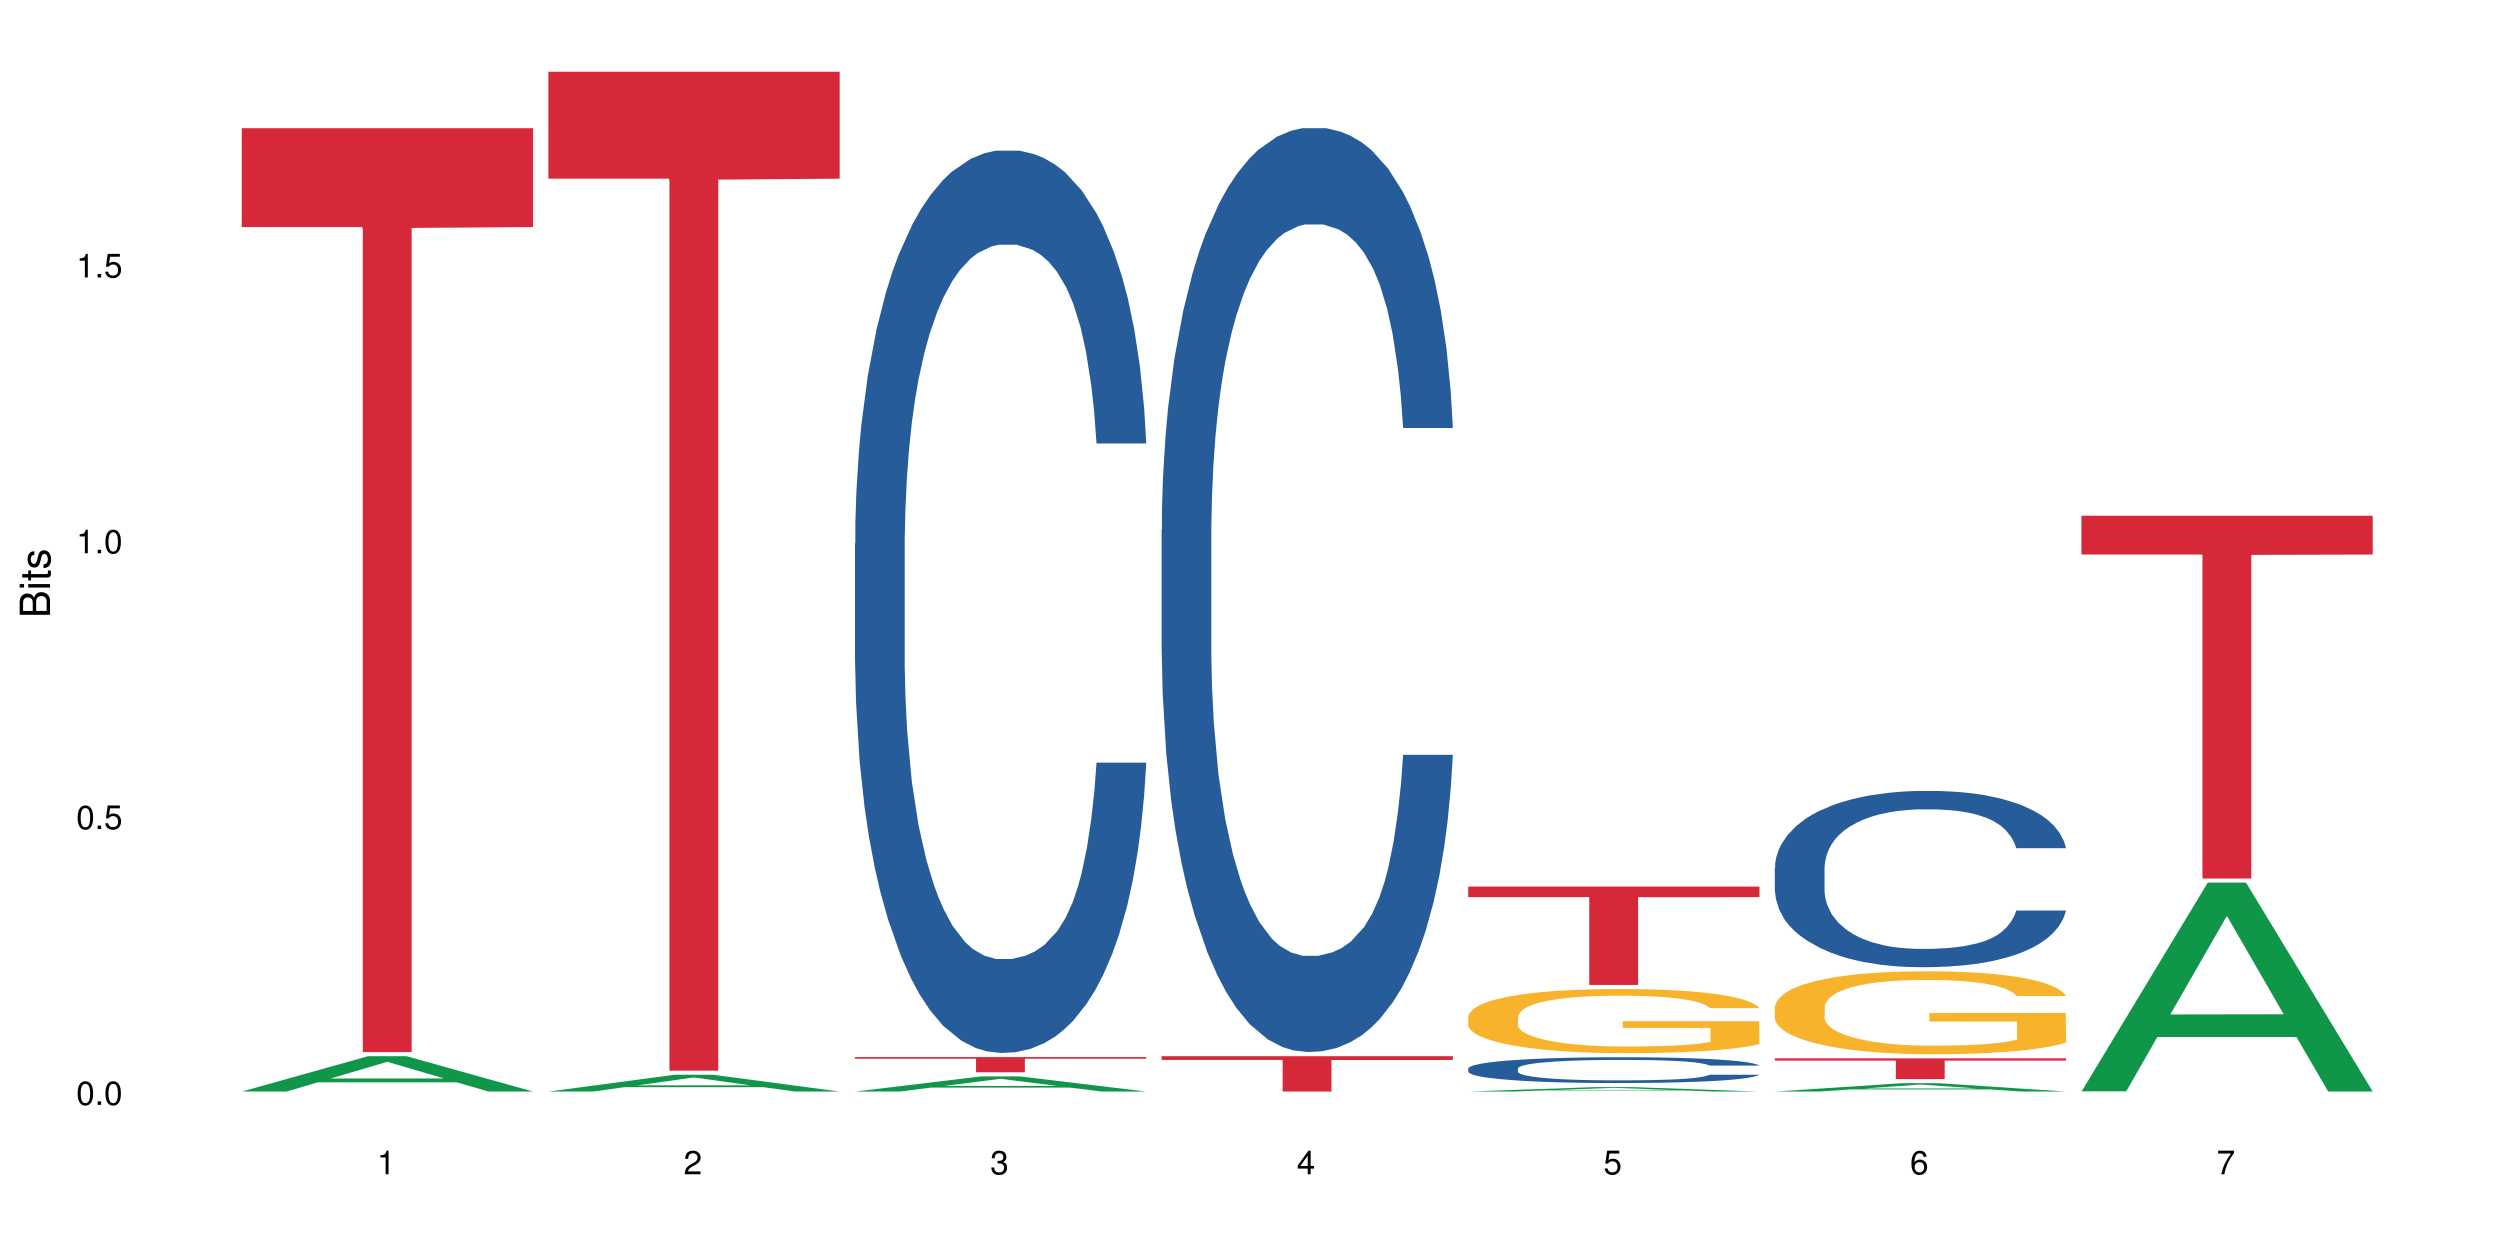 <?xml version="1.0" encoding="UTF-8"?>
<svg xmlns="http://www.w3.org/2000/svg" xmlns:xlink="http://www.w3.org/1999/xlink" width="720pt" height="360pt" viewBox="0 0 720 360" version="1.1">
<defs>
<g>
<symbol overflow="visible" id="glyph0-0">
<path style="stroke:none;" d=""/>
</symbol>
<symbol overflow="visible" id="glyph0-1">
<path style="stroke:none;" d="M 2.641 -6.797 C 2 -6.797 1.422 -6.531 1.078 -6.047 C 0.641 -5.453 0.406 -4.547 0.406 -3.297 C 0.406 -1 1.188 0.219 2.641 0.219 C 4.078 0.219 4.859 -1 4.859 -3.234 C 4.859 -4.562 4.656 -5.438 4.203 -6.047 C 3.844 -6.531 3.281 -6.797 2.641 -6.797 Z M 2.641 -6.047 C 3.547 -6.047 4 -5.125 4 -3.312 C 4 -1.375 3.562 -0.484 2.625 -0.484 C 1.734 -0.484 1.281 -1.422 1.281 -3.281 C 1.281 -5.141 1.734 -6.047 2.641 -6.047 Z M 2.641 -6.047 "/>
</symbol>
<symbol overflow="visible" id="glyph0-2">
<path style="stroke:none;" d="M 1.828 -1 L 0.828 -1 L 0.828 0 L 1.828 0 Z M 1.828 -1 "/>
</symbol>
<symbol overflow="visible" id="glyph0-3">
<path style="stroke:none;" d="M 4.562 -6.797 L 1.062 -6.797 L 0.547 -3.094 L 1.328 -3.094 C 1.719 -3.562 2.047 -3.734 2.578 -3.734 C 3.484 -3.734 4.062 -3.109 4.062 -2.094 C 4.062 -1.125 3.484 -0.531 2.578 -0.531 C 1.828 -0.531 1.375 -0.906 1.188 -1.672 L 0.328 -1.672 C 0.453 -1.109 0.547 -0.844 0.75 -0.594 C 1.125 -0.078 1.828 0.219 2.594 0.219 C 3.969 0.219 4.922 -0.781 4.922 -2.219 C 4.922 -3.562 4.031 -4.484 2.719 -4.484 C 2.25 -4.484 1.859 -4.359 1.469 -4.062 L 1.734 -5.969 L 4.562 -5.969 Z M 4.562 -6.797 "/>
</symbol>
<symbol overflow="visible" id="glyph0-4">
<path style="stroke:none;" d="M 2.484 -4.844 L 2.484 0 L 3.328 0 L 3.328 -6.797 L 2.766 -6.797 C 2.469 -5.75 2.281 -5.609 0.984 -5.453 L 0.984 -4.844 Z M 2.484 -4.844 "/>
</symbol>
<symbol overflow="visible" id="glyph0-5">
<path style="stroke:none;" d="M 4.859 -0.828 L 1.281 -0.828 C 1.359 -1.391 1.672 -1.75 2.5 -2.234 L 3.469 -2.75 C 4.406 -3.266 4.906 -3.969 4.906 -4.812 C 4.906 -5.375 4.672 -5.906 4.266 -6.266 C 3.859 -6.625 3.375 -6.797 2.719 -6.797 C 1.859 -6.797 1.219 -6.5 0.844 -5.922 C 0.609 -5.562 0.5 -5.125 0.484 -4.438 L 1.328 -4.438 C 1.359 -4.906 1.406 -5.188 1.531 -5.406 C 1.75 -5.812 2.188 -6.062 2.703 -6.062 C 3.469 -6.062 4.031 -5.516 4.031 -4.781 C 4.031 -4.25 3.719 -3.797 3.125 -3.438 L 2.234 -2.938 C 0.812 -2.141 0.406 -1.5 0.328 0 L 4.859 0 Z M 4.859 -0.828 "/>
</symbol>
<symbol overflow="visible" id="glyph0-6">
<path style="stroke:none;" d="M 2.125 -3.125 L 2.578 -3.125 C 3.516 -3.125 3.984 -2.703 3.984 -1.891 C 3.984 -1.031 3.469 -0.531 2.578 -0.531 C 1.656 -0.531 1.203 -0.984 1.156 -1.969 L 0.312 -1.969 C 0.344 -1.422 0.438 -1.078 0.609 -0.766 C 0.953 -0.109 1.625 0.219 2.547 0.219 C 3.953 0.219 4.859 -0.609 4.859 -1.906 C 4.859 -2.766 4.516 -3.25 3.703 -3.516 C 4.344 -3.766 4.656 -4.25 4.656 -4.938 C 4.656 -6.109 3.875 -6.797 2.578 -6.797 C 1.203 -6.797 0.484 -6.047 0.453 -4.609 L 1.297 -4.609 C 1.312 -5.016 1.344 -5.25 1.453 -5.453 C 1.641 -5.828 2.062 -6.062 2.594 -6.062 C 3.344 -6.062 3.797 -5.625 3.797 -4.906 C 3.797 -4.422 3.609 -4.141 3.25 -3.984 C 3.016 -3.891 2.719 -3.844 2.125 -3.844 Z M 2.125 -3.125 "/>
</symbol>
<symbol overflow="visible" id="glyph0-7">
<path style="stroke:none;" d="M 3.141 -1.625 L 3.141 0 L 3.984 0 L 3.984 -1.625 L 4.984 -1.625 L 4.984 -2.391 L 3.984 -2.391 L 3.984 -6.797 L 3.359 -6.797 L 0.266 -2.516 L 0.266 -1.625 Z M 3.141 -2.391 L 1 -2.391 L 3.141 -5.359 Z M 3.141 -2.391 "/>
</symbol>
<symbol overflow="visible" id="glyph0-8">
<path style="stroke:none;" d="M 4.781 -5.031 C 4.609 -6.141 3.891 -6.797 2.844 -6.797 C 2.094 -6.797 1.422 -6.438 1.031 -5.828 C 0.609 -5.172 0.406 -4.344 0.406 -3.094 C 0.406 -1.953 0.578 -1.234 0.984 -0.625 C 1.359 -0.078 1.953 0.219 2.703 0.219 C 3.984 0.219 4.922 -0.734 4.922 -2.078 C 4.922 -3.344 4.062 -4.234 2.844 -4.234 C 2.172 -4.234 1.641 -3.969 1.281 -3.469 C 1.281 -5.125 1.828 -6.047 2.797 -6.047 C 3.391 -6.047 3.797 -5.672 3.938 -5.031 Z M 2.734 -3.484 C 3.547 -3.484 4.062 -2.922 4.062 -2 C 4.062 -1.156 3.484 -0.531 2.703 -0.531 C 1.922 -0.531 1.328 -1.188 1.328 -2.047 C 1.328 -2.891 1.906 -3.484 2.734 -3.484 Z M 2.734 -3.484 "/>
</symbol>
<symbol overflow="visible" id="glyph0-9">
<path style="stroke:none;" d="M 4.984 -6.797 L 0.438 -6.797 L 0.438 -5.969 L 4.109 -5.969 C 2.5 -3.656 1.828 -2.234 1.328 0 L 2.219 0 C 2.594 -2.172 3.453 -4.047 4.984 -6.094 Z M 4.984 -6.797 "/>
</symbol>
<symbol overflow="visible" id="glyph1-0">
<path style="stroke:none;" d=""/>
</symbol>
<symbol overflow="visible" id="glyph1-1">
<path style="stroke:none;" d="M 0 -0.953 L 0 -4.891 C 0 -5.719 -0.234 -6.344 -0.734 -6.797 C -1.188 -7.234 -1.812 -7.469 -2.5 -7.469 C -3.547 -7.469 -4.188 -7 -4.625 -5.875 C -4.984 -6.672 -5.641 -7.094 -6.531 -7.094 C -7.156 -7.094 -7.734 -6.859 -8.141 -6.391 C -8.562 -5.938 -8.75 -5.344 -8.75 -4.5 L -8.75 -0.953 Z M -4.984 -2.062 L -7.766 -2.062 L -7.766 -4.219 C -7.766 -4.844 -7.688 -5.203 -7.453 -5.5 C -7.219 -5.812 -6.859 -5.969 -6.375 -5.969 C -5.906 -5.969 -5.531 -5.812 -5.297 -5.5 C -5.062 -5.203 -4.984 -4.844 -4.984 -4.219 Z M -0.984 -2.062 L -4 -2.062 L -4 -4.781 C -4 -5.328 -3.859 -5.688 -3.578 -5.953 C -3.297 -6.219 -2.922 -6.359 -2.484 -6.359 C -2.062 -6.359 -1.688 -6.219 -1.406 -5.953 C -1.109 -5.688 -0.984 -5.328 -0.984 -4.781 Z M -0.984 -2.062 "/>
</symbol>
<symbol overflow="visible" id="glyph1-2">
<path style="stroke:none;" d="M -6.281 -1.797 L -6.281 -0.797 L 0 -0.797 L 0 -1.797 Z M -8.75 -1.797 L -8.75 -0.797 L -7.484 -0.797 L -7.484 -1.797 Z M -8.75 -1.797 "/>
</symbol>
<symbol overflow="visible" id="glyph1-3">
<path style="stroke:none;" d="M -6.281 -3.047 L -6.281 -2.016 L -8.016 -2.016 L -8.016 -1.016 L -6.281 -1.016 L -6.281 -0.172 L -5.469 -0.172 L -5.469 -1.016 L -0.719 -1.016 C -0.078 -1.016 0.281 -1.453 0.281 -2.234 C 0.281 -2.469 0.25 -2.719 0.188 -3.047 L -0.641 -3.047 C -0.609 -2.922 -0.594 -2.766 -0.594 -2.562 C -0.594 -2.141 -0.719 -2.016 -1.156 -2.016 L -5.469 -2.016 L -5.469 -3.047 Z M -6.281 -3.047 "/>
</symbol>
<symbol overflow="visible" id="glyph1-4">
<path style="stroke:none;" d="M -4.531 -5.25 C -5.766 -5.25 -6.469 -4.422 -6.469 -2.969 C -6.469 -1.516 -5.719 -0.562 -4.547 -0.562 C -3.562 -0.562 -3.094 -1.062 -2.734 -2.562 L -2.516 -3.484 C -2.344 -4.188 -2.094 -4.469 -1.625 -4.469 C -1.047 -4.469 -0.641 -3.875 -0.641 -3 C -0.641 -2.453 -0.797 -2 -1.062 -1.75 C -1.25 -1.594 -1.422 -1.531 -1.875 -1.469 L -1.875 -0.406 C -0.422 -0.453 0.281 -1.266 0.281 -2.922 C 0.281 -4.5 -0.5 -5.516 -1.719 -5.516 C -2.656 -5.516 -3.172 -4.984 -3.469 -3.734 L -3.703 -2.766 C -3.891 -1.953 -4.156 -1.609 -4.594 -1.609 C -5.172 -1.609 -5.547 -2.125 -5.547 -2.938 C -5.547 -3.75 -5.203 -4.172 -4.531 -4.203 Z M -4.531 -5.25 "/>
</symbol>
</g>
</defs>
<g id="surface4003">
<rect x="0" y="0" width="720" height="360" style="fill:rgb(100%,100%,100%);fill-opacity:1;stroke:none;"/>
<path style=" stroke:none;fill-rule:nonzero;fill:rgb(6.275%,58.824%,28.235%);fill-opacity:1;" d="M 69.629 314.359 L 69.719 314.352 L 106.016 304.176 L 117.039 304.176 L 153.516 314.371 L 140.703 314.371 L 131.559 311.711 L 91.496 311.711 L 82.535 314.359 L 69.629 314.359 L 95.352 310.609 L 127.887 310.598 L 111.664 305.844 L 111.484 305.832 L 111.305 305.863 L 95.262 310.598 L 95.352 310.609 Z M 69.629 314.359 "/>
<path style=" stroke:none;fill-rule:nonzero;fill:rgb(83.922%,15.686%,22.353%);fill-opacity:1;" d="M 69.629 36.914 L 153.516 36.914 L 153.516 65.395 L 118.555 65.645 L 118.555 302.996 L 104.488 302.996 L 104.488 65.895 L 104.285 65.395 L 69.629 65.395 Z M 69.629 36.914 "/>
<path style=" stroke:none;fill-rule:nonzero;fill:rgb(6.275%,58.824%,28.235%);fill-opacity:1;" d="M 157.934 314.367 L 158.023 314.363 L 194.32 309.531 L 205.344 309.531 L 241.82 314.371 L 229.004 314.371 L 219.863 313.109 L 179.801 313.109 L 170.84 314.367 L 157.934 314.367 L 183.656 312.586 L 216.188 312.582 L 199.965 310.324 L 199.785 310.316 L 199.609 310.332 L 183.566 312.582 L 183.656 312.586 Z M 157.934 314.367 "/>
<path style=" stroke:none;fill-rule:nonzero;fill:rgb(83.922%,15.686%,22.353%);fill-opacity:1;" d="M 157.934 20.664 L 241.82 20.664 L 241.82 51.457 L 206.859 51.727 L 206.859 308.352 L 192.793 308.352 L 192.793 52 L 192.59 51.457 L 157.934 51.457 Z M 157.934 20.664 "/>
<path style=" stroke:none;fill-rule:nonzero;fill:rgb(6.275%,58.824%,28.235%);fill-opacity:1;" d="M 246.234 314.367 L 246.324 314.363 L 282.625 309.996 L 293.648 309.996 L 330.125 314.371 L 317.309 314.371 L 308.168 313.23 L 268.105 313.23 L 259.141 314.367 L 246.234 314.367 L 271.957 312.758 L 304.492 312.754 L 288.27 310.711 L 288.09 310.707 L 287.91 310.719 L 271.867 312.754 L 271.957 312.758 Z M 246.234 314.367 "/>
<path style=" stroke:none;fill-rule:nonzero;fill:rgb(14.51%,36.078%,60%);fill-opacity:1;" d="M 246.234 156.465 L 246.34 156.227 L 246.34 150.527 L 246.645 141.5 L 247.359 130.098 L 248.078 122.262 L 249.918 108.246 L 252.477 94.707 L 255.137 84.254 L 257.078 78.078 L 258.82 73.328 L 262.809 64.539 L 265.367 60.023 L 268.129 55.988 L 271.504 51.949 L 273.961 49.574 L 279.484 45.773 L 283.578 44.109 L 286.746 43.398 L 293.602 43.398 L 297.695 44.348 L 300.66 45.535 L 303.934 47.438 L 306.695 49.574 L 311.504 54.801 L 315.801 61.449 L 317.746 65.25 L 320.812 72.613 L 323.168 79.742 L 324.805 85.918 L 326.645 94.707 L 328.281 105.395 L 329.512 117.508 L 330.125 127.723 L 315.801 127.723 L 315.086 118.223 L 314.266 110.859 L 312.734 101.117 L 311.199 94.23 L 309.051 87.344 L 307.105 82.828 L 304.445 78.316 L 302.094 75.465 L 299.637 73.328 L 297.285 71.902 L 292.785 70.477 L 287.566 70.477 L 285.621 70.953 L 281.633 72.852 L 279.484 74.516 L 276.414 77.84 L 274.266 80.93 L 271.711 85.68 L 269.969 89.719 L 267.82 95.895 L 266.289 101.355 L 264.547 109.195 L 263.523 115.133 L 262.605 121.785 L 261.785 129.625 L 261.172 137.938 L 260.762 146.727 L 260.559 155.277 L 260.559 192.094 L 260.762 200.648 L 261.273 210.625 L 262.605 225.113 L 264.547 237.703 L 266.797 247.68 L 268.945 254.805 L 270.176 258.129 L 271.812 261.93 L 274.367 266.684 L 278.051 271.434 L 280.199 273.332 L 283.473 275.234 L 286.852 276.184 L 291.352 276.184 L 295.34 275.234 L 298 274.047 L 300.762 272.145 L 304.547 268.105 L 306.902 264.305 L 308.949 259.793 L 310.48 255.281 L 311.504 251.48 L 313.039 244.117 L 314.266 236.039 L 315.188 227.727 L 315.801 219.648 L 330.125 219.648 L 329.512 229.152 L 328.59 238.414 L 327.668 245.305 L 326.238 253.617 L 324.602 260.98 L 322.246 269.293 L 320.305 274.758 L 317.746 280.695 L 315.391 285.211 L 312.836 289.246 L 309.051 294 L 306.594 296.375 L 303.934 298.512 L 300.762 300.41 L 296.773 302.074 L 292.477 303.023 L 288.488 303.262 L 284.191 302.789 L 281.02 301.836 L 276.824 299.699 L 271.605 295.422 L 267.82 290.91 L 264.855 286.398 L 262.297 281.648 L 259.434 275.234 L 255.75 264.781 L 253.5 256.707 L 251.965 250.055 L 250.227 240.789 L 248.996 232.477 L 247.566 219.176 L 246.543 202.309 L 246.234 189.246 Z M 246.234 156.465 "/>
<path style=" stroke:none;fill-rule:nonzero;fill:rgb(83.922%,15.686%,22.353%);fill-opacity:1;" d="M 246.234 304.441 L 330.125 304.441 L 330.125 304.91 L 295.16 304.914 L 295.16 308.816 L 281.098 308.816 L 281.098 304.918 L 280.891 304.91 L 246.234 304.91 Z M 246.234 304.441 "/>
<path style=" stroke:none;fill-rule:nonzero;fill:rgb(14.51%,36.078%,60%);fill-opacity:1;" d="M 334.539 152.688 L 334.641 152.445 L 334.641 146.605 L 334.949 137.363 L 335.664 125.691 L 336.379 117.664 L 338.223 103.312 L 340.781 89.449 L 343.441 78.746 L 345.383 72.426 L 347.121 67.559 L 351.113 58.559 L 353.668 53.938 L 356.434 49.805 L 359.809 45.668 L 362.262 43.238 L 367.789 39.348 L 371.879 37.645 L 375.051 36.914 L 381.906 36.914 L 385.996 37.887 L 388.965 39.102 L 392.238 41.047 L 395 43.238 L 399.809 48.59 L 404.105 55.398 L 406.047 59.289 L 409.117 66.828 L 411.469 74.125 L 413.109 80.449 L 414.949 89.449 L 416.586 100.395 L 417.812 112.797 L 418.426 123.258 L 404.105 123.258 L 403.391 113.527 L 402.57 105.988 L 401.035 96.016 L 399.5 88.965 L 397.352 81.91 L 395.41 77.289 L 392.75 72.668 L 390.395 69.75 L 387.941 67.559 L 385.59 66.102 L 381.086 64.641 L 375.871 64.641 L 373.926 65.129 L 369.938 67.074 L 367.789 68.777 L 364.719 72.18 L 362.57 75.344 L 360.012 80.207 L 358.273 84.344 L 356.125 90.664 L 354.59 96.258 L 352.852 104.285 L 351.828 110.367 L 350.906 117.176 L 350.09 125.203 L 349.477 133.715 L 349.066 142.715 L 348.863 151.473 L 348.863 189.172 L 349.066 197.926 L 349.578 208.141 L 350.906 222.977 L 352.852 235.867 L 355.102 246.082 L 357.25 253.379 L 358.477 256.785 L 360.113 260.676 L 362.672 265.543 L 366.355 270.406 L 368.504 272.352 L 371.777 274.297 L 375.152 275.27 L 379.656 275.27 L 383.645 274.297 L 386.305 273.082 L 389.066 271.137 L 392.852 267 L 395.203 263.109 L 397.25 258.488 L 398.785 253.867 L 399.809 249.977 L 401.344 242.438 L 402.57 234.168 L 403.492 225.652 L 404.105 217.383 L 418.426 217.383 L 417.812 227.113 L 416.895 236.598 L 415.973 243.652 L 414.539 252.164 L 412.902 259.703 L 410.551 268.219 L 408.605 273.812 L 406.047 279.891 L 403.695 284.512 L 401.137 288.648 L 397.352 293.512 L 394.898 295.945 L 392.238 298.133 L 389.066 300.078 L 385.078 301.781 L 380.781 302.754 L 376.789 302.996 L 372.492 302.512 L 369.32 301.539 L 365.129 299.348 L 359.91 294.973 L 356.125 290.352 L 353.16 285.73 L 350.602 280.863 L 347.734 274.297 L 344.055 263.598 L 341.801 255.328 L 340.27 248.516 L 338.527 239.031 L 337.301 230.52 L 335.867 216.898 L 334.848 199.629 L 334.539 186.25 Z M 334.539 152.688 "/>
<path style=" stroke:none;fill-rule:nonzero;fill:rgb(83.922%,15.686%,22.353%);fill-opacity:1;" d="M 334.539 304.176 L 418.426 304.176 L 418.426 305.27 L 383.465 305.277 L 383.465 314.371 L 369.398 314.371 L 369.398 305.289 L 369.195 305.27 L 334.539 305.27 Z M 334.539 304.176 "/>
<path style=" stroke:none;fill-rule:nonzero;fill:rgb(6.275%,58.824%,28.235%);fill-opacity:1;" d="M 422.844 314.371 L 422.934 314.367 L 459.23 313.094 L 470.254 313.094 L 506.73 314.371 L 493.914 314.371 L 484.773 314.039 L 444.711 314.039 L 435.75 314.371 L 422.844 314.371 L 448.566 313.898 L 481.098 313.898 L 464.875 313.301 L 464.695 313.301 L 464.52 313.305 L 448.477 313.898 L 448.566 313.898 Z M 422.844 314.371 "/>
<path style=" stroke:none;fill-rule:nonzero;fill:rgb(14.51%,36.078%,60%);fill-opacity:1;" d="M 422.844 307.723 L 422.945 307.715 L 422.945 307.551 L 423.25 307.293 L 423.969 306.969 L 424.684 306.746 L 426.523 306.344 L 429.082 305.957 L 431.742 305.66 L 433.688 305.484 L 435.426 305.348 L 439.414 305.098 L 441.973 304.969 L 444.734 304.852 L 448.109 304.738 L 450.566 304.668 L 456.09 304.559 L 460.184 304.512 L 463.355 304.492 L 470.207 304.492 L 474.301 304.52 L 477.266 304.555 L 480.543 304.609 L 483.305 304.668 L 488.113 304.816 L 492.406 305.008 L 494.352 305.117 L 497.422 305.328 L 499.773 305.531 L 501.41 305.707 L 503.254 305.957 L 504.891 306.262 L 506.117 306.609 L 506.73 306.902 L 492.406 306.902 L 491.691 306.629 L 490.875 306.418 L 489.34 306.141 L 487.805 305.945 L 485.656 305.746 L 483.711 305.617 L 481.051 305.488 L 478.699 305.406 L 476.246 305.348 L 473.891 305.305 L 469.391 305.266 L 464.172 305.266 L 462.23 305.277 L 458.238 305.332 L 456.09 305.383 L 453.023 305.477 L 450.875 305.562 L 448.316 305.699 L 446.578 305.816 L 444.43 305.992 L 442.895 306.148 L 441.156 306.371 L 440.133 306.539 L 439.211 306.73 L 438.391 306.953 L 437.777 307.191 L 437.371 307.441 L 437.164 307.688 L 437.164 308.738 L 437.371 308.984 L 437.883 309.27 L 439.211 309.68 L 441.156 310.043 L 443.406 310.324 L 445.555 310.531 L 446.781 310.625 L 448.418 310.734 L 450.977 310.867 L 454.66 311.004 L 456.809 311.059 L 460.082 311.113 L 463.457 311.141 L 467.957 311.141 L 471.949 311.113 L 474.609 311.078 L 477.371 311.023 L 481.156 310.91 L 483.508 310.801 L 485.555 310.672 L 487.09 310.543 L 488.113 310.434 L 489.645 310.223 L 490.875 309.992 L 491.793 309.758 L 492.406 309.527 L 506.73 309.527 L 506.117 309.797 L 505.195 310.062 L 504.273 310.258 L 502.844 310.496 L 501.207 310.707 L 498.852 310.941 L 496.91 311.098 L 494.352 311.27 L 492 311.398 L 489.441 311.512 L 485.656 311.648 L 483.199 311.715 L 480.543 311.777 L 477.371 311.832 L 473.379 311.879 L 469.082 311.906 L 465.094 311.914 L 460.797 311.898 L 457.625 311.871 L 453.43 311.812 L 448.215 311.691 L 444.43 311.562 L 441.461 311.434 L 438.902 311.297 L 436.039 311.113 L 432.355 310.812 L 430.105 310.582 L 428.57 310.395 L 426.832 310.129 L 425.605 309.891 L 424.172 309.512 L 423.148 309.031 L 422.844 308.656 Z M 422.844 307.723 "/>
<path style=" stroke:none;fill-rule:nonzero;fill:rgb(96.863%,70.196%,16.863%);fill-opacity:1;" d="M 422.844 292.75 L 422.945 292.73 L 422.945 292.395 L 423.355 291.637 L 424.375 290.59 L 425.707 289.727 L 427.141 289.055 L 428.059 288.699 L 429.594 288.191 L 430.926 287.82 L 434.301 287.062 L 438.598 286.352 L 440.949 286.051 L 443.609 285.762 L 447.395 285.441 L 449.133 285.324 L 454.453 285.055 L 460.488 284.883 L 467.141 284.832 L 470.207 284.852 L 474.402 284.918 L 480.133 285.105 L 483.406 285.273 L 485.965 285.441 L 488.621 285.66 L 491.898 286 L 494.965 286.402 L 497.422 286.809 L 499.875 287.316 L 501.922 287.855 L 503.66 288.445 L 505.195 289.152 L 506.117 289.746 L 506.73 290.336 L 492.512 290.336 L 491.691 289.746 L 490.77 289.289 L 489.238 288.73 L 487.703 288.328 L 486.168 288.008 L 483.305 287.566 L 480.848 287.297 L 477.777 287.062 L 474.812 286.91 L 471.438 286.809 L 469.391 286.773 L 463.969 286.773 L 459.059 286.895 L 456.191 287.027 L 454.148 287.164 L 451.281 287.414 L 449.543 287.617 L 448.52 287.754 L 445.453 288.277 L 443.406 288.75 L 442.281 289.07 L 440.848 289.574 L 439.824 290.031 L 438.699 290.707 L 438.086 291.215 L 437.266 292.359 L 437.164 295.398 L 437.473 296.039 L 438.086 296.73 L 438.902 297.34 L 440.133 297.98 L 441.359 298.469 L 443.508 299.129 L 445.348 299.566 L 446.781 299.852 L 449.543 300.309 L 450.668 300.461 L 453.328 300.766 L 456.09 301 L 459.465 301.203 L 462.023 301.305 L 466.117 301.391 L 471.332 301.391 L 477.473 301.289 L 481.359 301.152 L 484.02 301.02 L 485.758 300.898 L 487.906 300.715 L 489.441 300.547 L 490.875 300.359 L 492.613 300.074 L 492.613 296.039 L 467.344 296.023 L 467.344 294.133 L 506.629 294.117 L 506.73 300.715 L 504.582 301.168 L 501.922 301.609 L 499.363 301.945 L 496.703 302.234 L 492.918 302.555 L 489.852 302.758 L 485.145 302.992 L 480.848 303.145 L 476.348 303.246 L 472.355 303.297 L 467.652 303.312 L 463.457 303.277 L 458.957 303.18 L 455.375 303.043 L 452.102 302.875 L 448.828 302.656 L 444.734 302.301 L 442.074 302.012 L 439.312 301.66 L 436.551 301.238 L 434.094 300.781 L 432.457 300.426 L 430.82 300.023 L 429.082 299.516 L 427.445 298.941 L 426.219 298.418 L 425.094 297.828 L 424.273 297.27 L 423.457 296.512 L 423.047 295.906 L 422.844 295.383 Z M 422.844 292.75 "/>
<path style=" stroke:none;fill-rule:nonzero;fill:rgb(83.922%,15.686%,22.353%);fill-opacity:1;" d="M 422.844 255.348 L 506.73 255.348 L 506.73 258.375 L 471.77 258.402 L 471.77 283.656 L 457.703 283.656 L 457.703 258.43 L 457.5 258.375 L 422.844 258.375 Z M 422.844 255.348 "/>
<path style=" stroke:none;fill-rule:nonzero;fill:rgb(6.275%,58.824%,28.235%);fill-opacity:1;" d="M 511.145 314.367 L 511.234 314.367 L 547.531 311.969 L 558.559 311.969 L 595.035 314.371 L 582.219 314.371 L 573.074 313.742 L 533.016 313.742 L 524.051 314.367 L 511.145 314.367 L 536.867 313.484 L 569.402 313.48 L 553.18 312.359 L 553 312.359 L 552.82 312.367 L 536.777 313.48 L 536.867 313.484 Z M 511.145 314.367 "/>
<path style=" stroke:none;fill-rule:nonzero;fill:rgb(14.51%,36.078%,60%);fill-opacity:1;" d="M 511.145 249.891 L 511.246 249.844 L 511.246 248.73 L 511.555 246.969 L 512.27 244.742 L 512.988 243.211 L 514.828 240.473 L 517.387 237.828 L 520.047 235.789 L 521.988 234.582 L 523.73 233.652 L 527.719 231.938 L 530.277 231.055 L 533.039 230.266 L 536.414 229.48 L 538.871 229.016 L 544.395 228.273 L 548.484 227.949 L 551.656 227.809 L 558.512 227.809 L 562.605 227.996 L 565.57 228.227 L 568.844 228.598 L 571.605 229.016 L 576.414 230.035 L 580.711 231.336 L 582.656 232.078 L 585.723 233.516 L 588.078 234.906 L 589.715 236.113 L 591.555 237.828 L 593.191 239.918 L 594.422 242.281 L 595.035 244.277 L 580.711 244.277 L 579.996 242.422 L 579.176 240.984 L 577.641 239.082 L 576.109 237.734 L 573.961 236.391 L 572.016 235.508 L 569.355 234.629 L 567.004 234.07 L 564.547 233.652 L 562.195 233.375 L 557.691 233.098 L 552.477 233.098 L 550.531 233.191 L 546.543 233.562 L 544.395 233.887 L 541.324 234.535 L 539.176 235.137 L 536.617 236.066 L 534.879 236.855 L 532.73 238.062 L 531.195 239.129 L 529.457 240.66 L 528.434 241.816 L 527.516 243.117 L 526.695 244.648 L 526.082 246.273 L 525.672 247.988 L 525.469 249.656 L 525.469 256.848 L 525.672 258.52 L 526.184 260.465 L 527.516 263.297 L 529.457 265.754 L 531.707 267.703 L 533.855 269.094 L 535.086 269.742 L 536.723 270.484 L 539.277 271.414 L 542.961 272.344 L 545.109 272.715 L 548.383 273.086 L 551.762 273.27 L 556.262 273.27 L 560.25 273.086 L 562.91 272.852 L 565.672 272.48 L 569.457 271.691 L 571.812 270.949 L 573.855 270.07 L 575.391 269.188 L 576.414 268.445 L 577.949 267.008 L 579.176 265.43 L 580.098 263.805 L 580.711 262.23 L 595.035 262.23 L 594.422 264.086 L 593.5 265.895 L 592.578 267.238 L 591.145 268.863 L 589.508 270.301 L 587.156 271.926 L 585.211 272.992 L 582.656 274.152 L 580.301 275.031 L 577.746 275.82 L 573.961 276.75 L 571.504 277.211 L 568.844 277.629 L 565.672 278 L 561.684 278.324 L 557.387 278.512 L 553.398 278.559 L 549.102 278.465 L 545.93 278.281 L 541.734 277.863 L 536.516 277.027 L 532.73 276.145 L 529.766 275.266 L 527.207 274.336 L 524.344 273.086 L 520.66 271.043 L 518.41 269.465 L 516.875 268.168 L 515.137 266.359 L 513.906 264.734 L 512.477 262.137 L 511.453 258.844 L 511.145 256.293 Z M 511.145 249.891 "/>
<path style=" stroke:none;fill-rule:nonzero;fill:rgb(96.863%,70.196%,16.863%);fill-opacity:1;" d="M 511.145 289.969 L 511.246 289.949 L 511.246 289.512 L 511.656 288.531 L 512.68 287.176 L 514.012 286.062 L 515.441 285.191 L 516.363 284.734 L 517.898 284.078 L 519.227 283.598 L 522.605 282.617 L 526.898 281.699 L 529.254 281.309 L 531.914 280.938 L 535.699 280.523 L 537.438 280.371 L 542.758 280.02 L 548.793 279.805 L 555.441 279.738 L 558.512 279.758 L 562.707 279.848 L 568.434 280.086 L 571.707 280.305 L 574.266 280.523 L 576.926 280.805 L 580.199 281.242 L 583.27 281.766 L 585.723 282.289 L 588.18 282.945 L 590.227 283.645 L 591.965 284.406 L 593.5 285.324 L 594.422 286.086 L 595.035 286.852 L 580.812 286.852 L 579.996 286.086 L 579.074 285.496 L 577.539 284.777 L 576.004 284.254 L 574.473 283.84 L 571.605 283.273 L 569.152 282.922 L 566.082 282.617 L 563.117 282.422 L 559.738 282.289 L 557.691 282.246 L 552.27 282.246 L 547.359 282.398 L 544.496 282.574 L 542.449 282.75 L 539.586 283.074 L 537.848 283.336 L 536.824 283.512 L 533.754 284.188 L 531.707 284.801 L 530.582 285.215 L 529.152 285.867 L 528.129 286.457 L 527.004 287.328 L 526.391 287.984 L 525.57 289.469 L 525.469 293.395 L 525.773 294.223 L 526.391 295.117 L 527.207 295.902 L 528.434 296.734 L 529.664 297.367 L 531.812 298.215 L 533.652 298.785 L 535.086 299.156 L 537.848 299.742 L 538.973 299.941 L 541.633 300.332 L 544.395 300.637 L 547.77 300.898 L 550.328 301.031 L 554.418 301.141 L 559.637 301.141 L 565.773 301.008 L 569.664 300.836 L 572.324 300.66 L 574.062 300.508 L 576.211 300.266 L 577.746 300.051 L 579.176 299.809 L 580.914 299.438 L 580.914 294.223 L 555.648 294.203 L 555.648 291.758 L 594.93 291.738 L 595.035 300.266 L 592.887 300.855 L 590.227 301.422 L 587.668 301.859 L 585.008 302.23 L 581.223 302.645 L 578.152 302.906 L 573.449 303.211 L 569.152 303.41 L 564.648 303.539 L 560.66 303.605 L 555.953 303.625 L 551.762 303.582 L 547.258 303.453 L 543.68 303.277 L 540.402 303.059 L 537.129 302.777 L 533.039 302.316 L 530.379 301.945 L 527.617 301.488 L 524.855 300.941 L 522.398 300.355 L 520.762 299.895 L 519.125 299.371 L 517.387 298.719 L 515.75 297.977 L 514.523 297.301 L 513.395 296.535 L 512.578 295.816 L 511.758 294.836 L 511.352 294.051 L 511.145 293.371 Z M 511.145 289.969 "/>
<path style=" stroke:none;fill-rule:nonzero;fill:rgb(83.922%,15.686%,22.353%);fill-opacity:1;" d="M 511.145 304.805 L 595.035 304.805 L 595.035 305.445 L 560.07 305.453 L 560.07 310.789 L 546.004 310.789 L 546.004 305.457 L 545.801 305.445 L 511.145 305.445 Z M 511.145 304.805 "/>
<path style=" stroke:none;fill-rule:nonzero;fill:rgb(6.275%,58.824%,28.235%);fill-opacity:1;" d="M 599.449 314.312 L 599.539 314.258 L 635.836 254.195 L 646.859 254.195 L 683.336 314.371 L 670.52 314.371 L 661.379 298.664 L 621.316 298.664 L 612.355 314.312 L 599.449 314.312 L 625.172 292.164 L 657.703 292.109 L 641.484 264.027 L 641.305 263.969 L 641.125 264.141 L 625.082 292.109 L 625.172 292.164 Z M 599.449 314.312 "/>
<path style=" stroke:none;fill-rule:nonzero;fill:rgb(83.922%,15.686%,22.353%);fill-opacity:1;" d="M 599.449 148.527 L 683.336 148.527 L 683.336 159.711 L 648.375 159.809 L 648.375 253.016 L 634.309 253.016 L 634.309 159.906 L 634.105 159.711 L 599.449 159.711 Z M 599.449 148.527 "/>
<g style="fill:rgb(0%,0%,0%);fill-opacity:1;">
  <use xlink:href="#glyph0-1" x="21.957" y="318.198"/>
  <use xlink:href="#glyph0-2" x="27.291" y="318.198"/>
  <use xlink:href="#glyph0-1" x="29.958" y="318.198"/>
</g>
<g style="fill:rgb(0%,0%,0%);fill-opacity:1;">
  <use xlink:href="#glyph0-1" x="21.957" y="238.769"/>
  <use xlink:href="#glyph0-2" x="27.291" y="238.769"/>
  <use xlink:href="#glyph0-3" x="29.958" y="238.769"/>
</g>
<g style="fill:rgb(0%,0%,0%);fill-opacity:1;">
  <use xlink:href="#glyph0-4" x="21.957" y="159.339"/>
  <use xlink:href="#glyph0-2" x="27.291" y="159.339"/>
  <use xlink:href="#glyph0-1" x="29.958" y="159.339"/>
</g>
<g style="fill:rgb(0%,0%,0%);fill-opacity:1;">
  <use xlink:href="#glyph0-4" x="21.957" y="79.909"/>
  <use xlink:href="#glyph0-2" x="27.291" y="79.909"/>
  <use xlink:href="#glyph0-3" x="29.958" y="79.909"/>
</g>
<g style="fill:rgb(0%,0%,0%);fill-opacity:1;">
  <use xlink:href="#glyph0-4" x="108.574" y="338.19"/>
</g>
<g style="fill:rgb(0%,0%,0%);fill-opacity:1;">
  <use xlink:href="#glyph0-5" x="196.875" y="338.19"/>
</g>
<g style="fill:rgb(0%,0%,0%);fill-opacity:1;">
  <use xlink:href="#glyph0-6" x="285.18" y="338.19"/>
</g>
<g style="fill:rgb(0%,0%,0%);fill-opacity:1;">
  <use xlink:href="#glyph0-7" x="373.484" y="338.19"/>
</g>
<g style="fill:rgb(0%,0%,0%);fill-opacity:1;">
  <use xlink:href="#glyph0-3" x="461.785" y="338.19"/>
</g>
<g style="fill:rgb(0%,0%,0%);fill-opacity:1;">
  <use xlink:href="#glyph0-8" x="550.09" y="338.19"/>
</g>
<g style="fill:rgb(0%,0%,0%);fill-opacity:1;">
  <use xlink:href="#glyph0-9" x="638.395" y="338.19"/>
</g>
<g style="fill:rgb(0%,0%,0%);fill-opacity:1;">
  <use xlink:href="#glyph1-1" x="14.412" y="178.016"/>
  <use xlink:href="#glyph1-2" x="14.412" y="170.012"/>
  <use xlink:href="#glyph1-3" x="14.412" y="167.348"/>
  <use xlink:href="#glyph1-4" x="14.412" y="164.012"/>
</g>
</g>
</svg>
